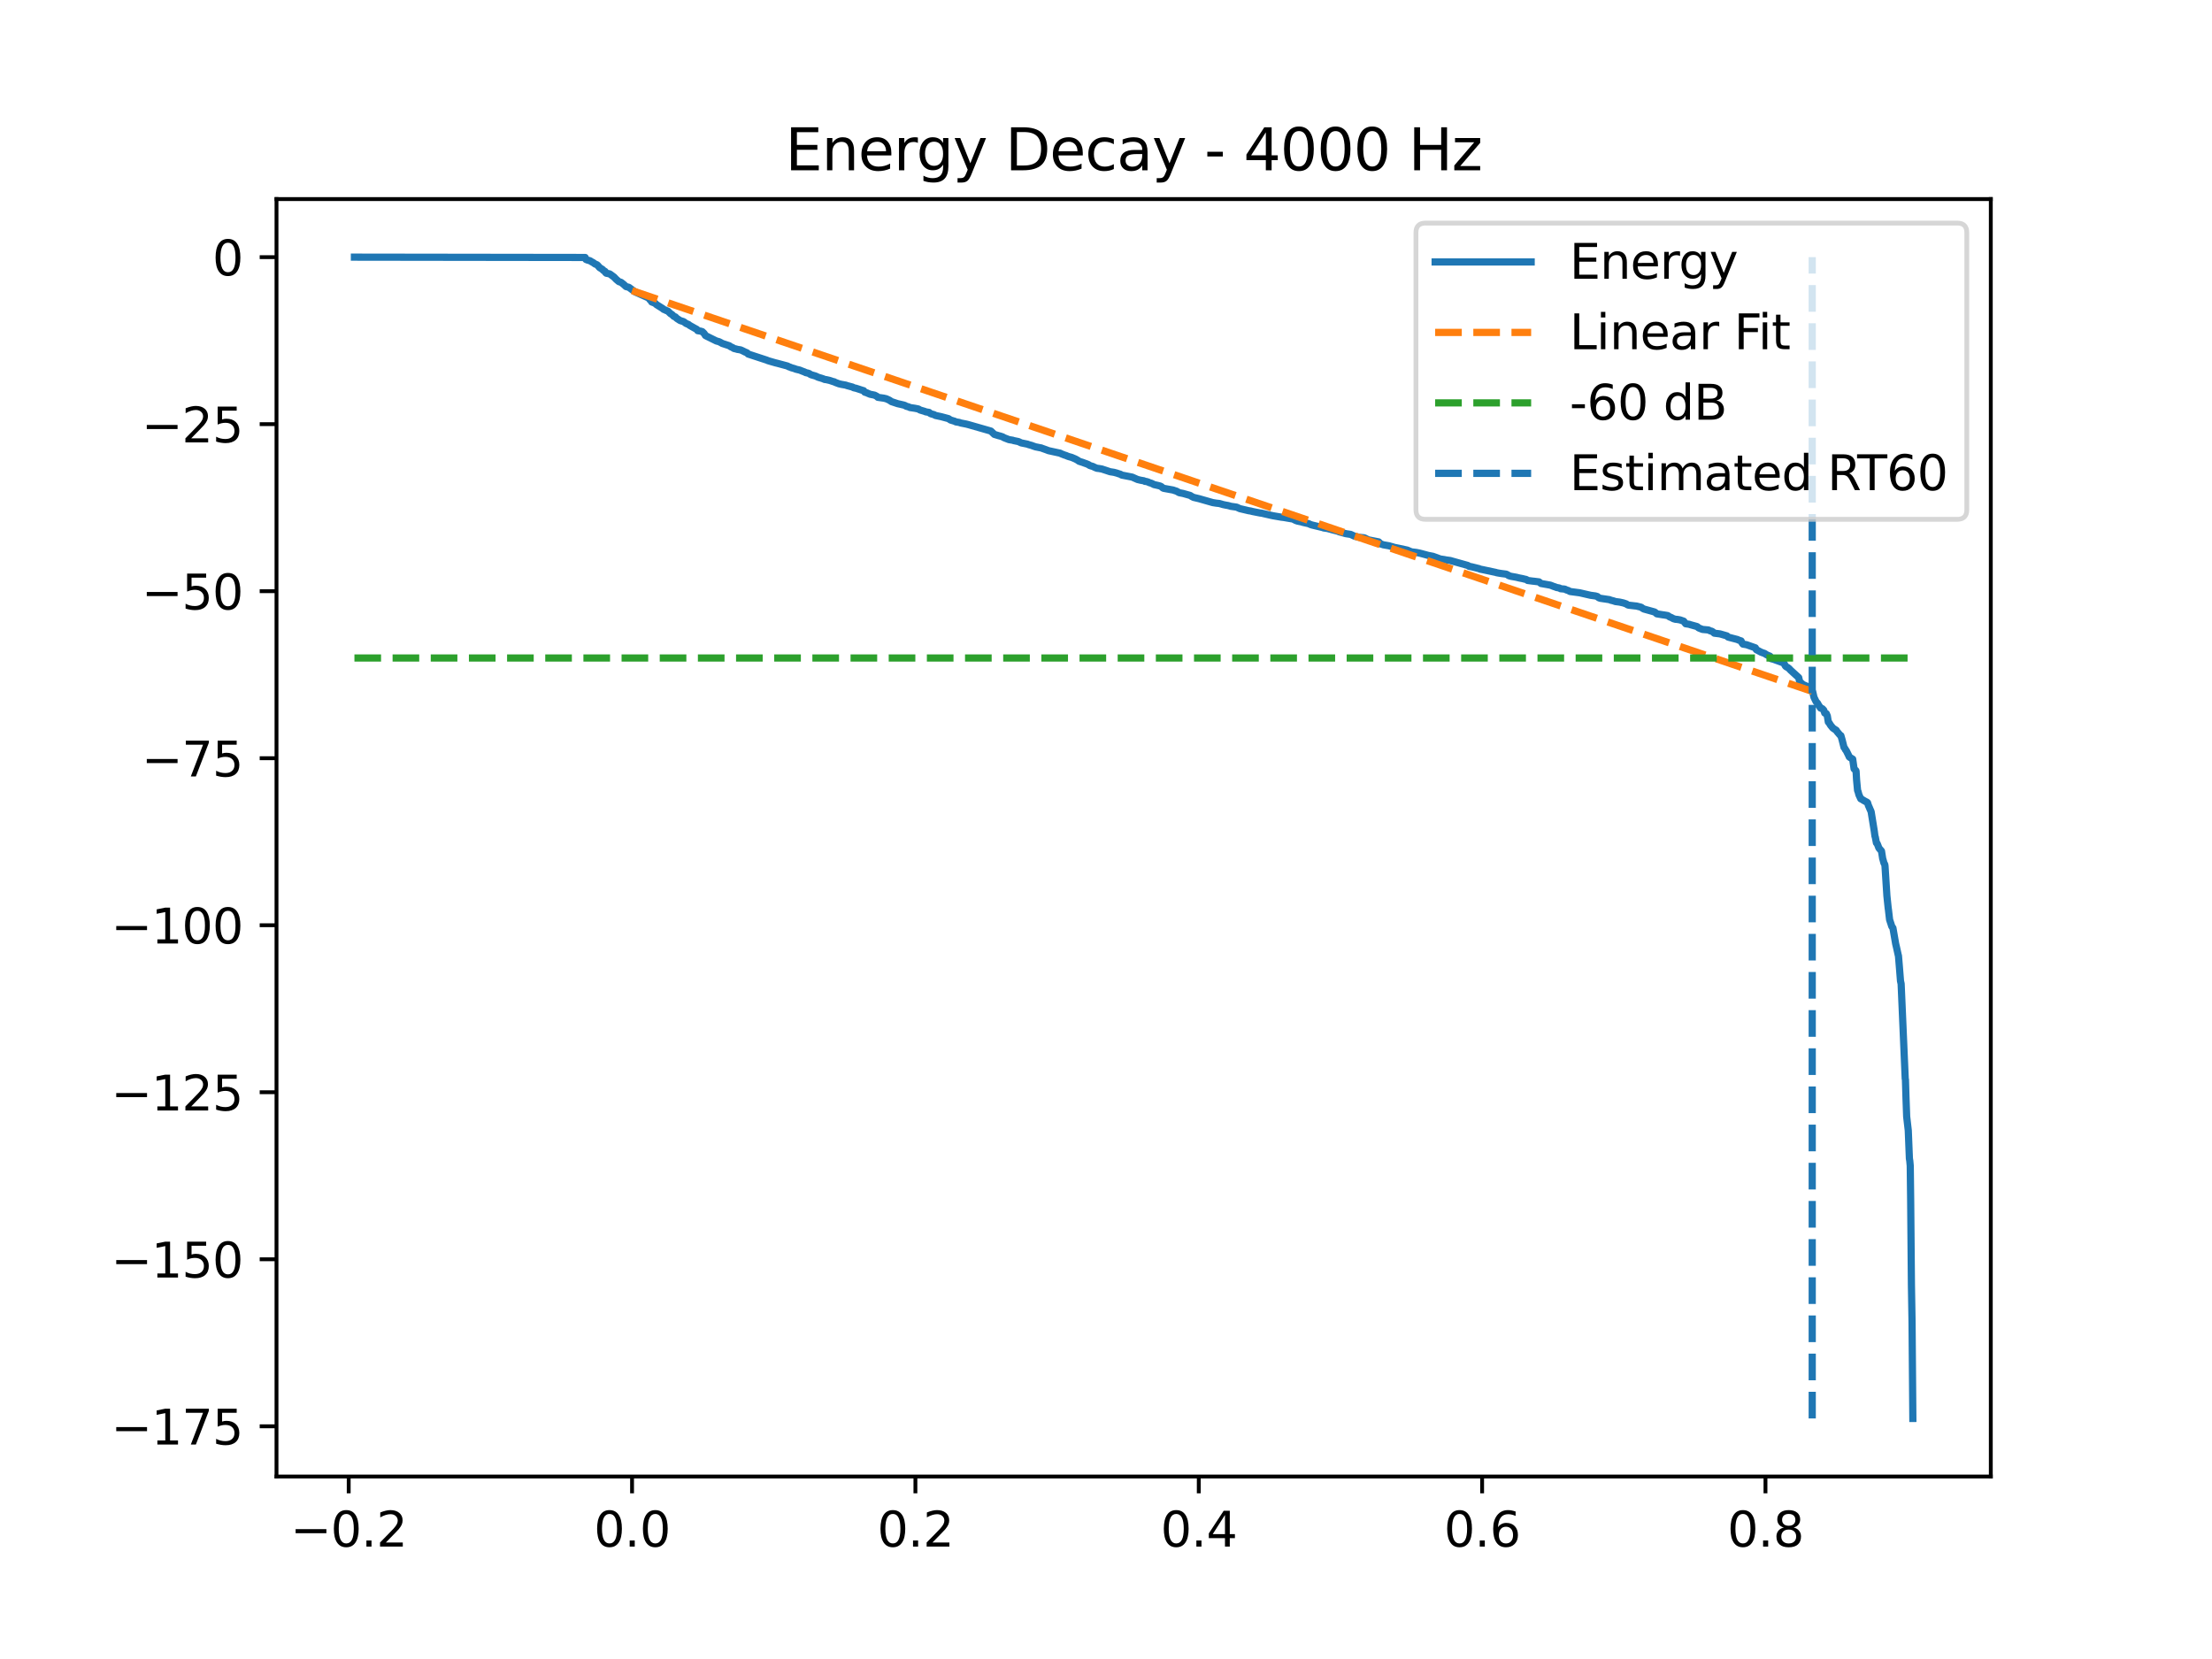 <?xml version="1.0" encoding="utf-8" standalone="no"?>
<!DOCTYPE svg PUBLIC "-//W3C//DTD SVG 1.1//EN"
  "http://www.w3.org/Graphics/SVG/1.1/DTD/svg11.dtd">
<svg xmlns:xlink="http://www.w3.org/1999/xlink" width="460.8pt" height="345.6pt" viewBox="0 0 460.8 345.6" xmlns="http://www.w3.org/2000/svg" version="1.1">
 <defs>
  <style type="text/css">*{stroke-linejoin: round; stroke-linecap: butt}</style>
 </defs>
 <g id="figure_1">
  <g id="patch_1">
   <path d="M 0 345.6 
L 460.8 345.6 
L 460.8 0 
L 0 0 
z
" style="fill: #ffffff"/>
  </g>
  <g id="axes_1">
   <g id="patch_2">
    <path d="M 57.6 307.584 
L 414.72 307.584 
L 414.72 41.472 
L 57.6 41.472 
z
" style="fill: #ffffff"/>
   </g>
   <g id="matplotlib.axis_1">
    <g id="xtick_1">
     <g id="line2d_1">
      <defs>
       <path id="m262f3ab779" d="M 0 0 
L 0 3.5 
" style="stroke: #000000; stroke-width: 0.8"/>
      </defs>
      <g>
       <use xlink:href="#m262f3ab779" x="72.64" y="307.584" style="stroke: #000000; stroke-width: 0.8"/>
      </g>
     </g>
     <g id="text_1">
      <!-- −0.2 -->
      <g transform="translate(60.498 322.182) scale(0.1 -0.1)">
       <defs>
        <path id="DejaVuSans-2212" d="M 678 2272 
L 4684 2272 
L 4684 1741 
L 678 1741 
L 678 2272 
z
" transform="scale(0.016)"/>
        <path id="DejaVuSans-30" d="M 2034 4250 
Q 1547 4250 1301 3770 
Q 1056 3291 1056 2328 
Q 1056 1369 1301 889 
Q 1547 409 2034 409 
Q 2525 409 2770 889 
Q 3016 1369 3016 2328 
Q 3016 3291 2770 3770 
Q 2525 4250 2034 4250 
z
M 2034 4750 
Q 2819 4750 3233 4129 
Q 3647 3509 3647 2328 
Q 3647 1150 3233 529 
Q 2819 -91 2034 -91 
Q 1250 -91 836 529 
Q 422 1150 422 2328 
Q 422 3509 836 4129 
Q 1250 4750 2034 4750 
z
" transform="scale(0.016)"/>
        <path id="DejaVuSans-2e" d="M 684 794 
L 1344 794 
L 1344 0 
L 684 0 
L 684 794 
z
" transform="scale(0.016)"/>
        <path id="DejaVuSans-32" d="M 1228 531 
L 3431 531 
L 3431 0 
L 469 0 
L 469 531 
Q 828 903 1448 1529 
Q 2069 2156 2228 2338 
Q 2531 2678 2651 2914 
Q 2772 3150 2772 3378 
Q 2772 3750 2511 3984 
Q 2250 4219 1831 4219 
Q 1534 4219 1204 4116 
Q 875 4013 500 3803 
L 500 4441 
Q 881 4594 1212 4672 
Q 1544 4750 1819 4750 
Q 2544 4750 2975 4387 
Q 3406 4025 3406 3419 
Q 3406 3131 3298 2873 
Q 3191 2616 2906 2266 
Q 2828 2175 2409 1742 
Q 1991 1309 1228 531 
z
" transform="scale(0.016)"/>
       </defs>
       <use xlink:href="#DejaVuSans-2212"/>
       <use xlink:href="#DejaVuSans-30" transform="translate(83.789 0)"/>
       <use xlink:href="#DejaVuSans-2e" transform="translate(147.412 0)"/>
       <use xlink:href="#DejaVuSans-32" transform="translate(179.199 0)"/>
      </g>
     </g>
    </g>
    <g id="xtick_2">
     <g id="line2d_2">
      <g>
       <use xlink:href="#m262f3ab779" x="131.668" y="307.584" style="stroke: #000000; stroke-width: 0.8"/>
      </g>
     </g>
     <g id="text_2">
      <!-- 0.0 -->
      <g transform="translate(123.716 322.182) scale(0.1 -0.1)">
       <use xlink:href="#DejaVuSans-30"/>
       <use xlink:href="#DejaVuSans-2e" transform="translate(63.623 0)"/>
       <use xlink:href="#DejaVuSans-30" transform="translate(95.41 0)"/>
      </g>
     </g>
    </g>
    <g id="xtick_3">
     <g id="line2d_3">
      <g>
       <use xlink:href="#m262f3ab779" x="190.696" y="307.584" style="stroke: #000000; stroke-width: 0.8"/>
      </g>
     </g>
     <g id="text_3">
      <!-- 0.2 -->
      <g transform="translate(182.745 322.182) scale(0.1 -0.1)">
       <use xlink:href="#DejaVuSans-30"/>
       <use xlink:href="#DejaVuSans-2e" transform="translate(63.623 0)"/>
       <use xlink:href="#DejaVuSans-32" transform="translate(95.41 0)"/>
      </g>
     </g>
    </g>
    <g id="xtick_4">
     <g id="line2d_4">
      <g>
       <use xlink:href="#m262f3ab779" x="249.724" y="307.584" style="stroke: #000000; stroke-width: 0.8"/>
      </g>
     </g>
     <g id="text_4">
      <!-- 0.4 -->
      <g transform="translate(241.773 322.182) scale(0.1 -0.1)">
       <defs>
        <path id="DejaVuSans-34" d="M 2419 4116 
L 825 1625 
L 2419 1625 
L 2419 4116 
z
M 2253 4666 
L 3047 4666 
L 3047 1625 
L 3713 1625 
L 3713 1100 
L 3047 1100 
L 3047 0 
L 2419 0 
L 2419 1100 
L 313 1100 
L 313 1709 
L 2253 4666 
z
" transform="scale(0.016)"/>
       </defs>
       <use xlink:href="#DejaVuSans-30"/>
       <use xlink:href="#DejaVuSans-2e" transform="translate(63.623 0)"/>
       <use xlink:href="#DejaVuSans-34" transform="translate(95.41 0)"/>
      </g>
     </g>
    </g>
    <g id="xtick_5">
     <g id="line2d_5">
      <g>
       <use xlink:href="#m262f3ab779" x="308.752" y="307.584" style="stroke: #000000; stroke-width: 0.8"/>
      </g>
     </g>
     <g id="text_5">
      <!-- 0.6 -->
      <g transform="translate(300.801 322.182) scale(0.1 -0.1)">
       <defs>
        <path id="DejaVuSans-36" d="M 2113 2584 
Q 1688 2584 1439 2293 
Q 1191 2003 1191 1497 
Q 1191 994 1439 701 
Q 1688 409 2113 409 
Q 2538 409 2786 701 
Q 3034 994 3034 1497 
Q 3034 2003 2786 2293 
Q 2538 2584 2113 2584 
z
M 3366 4563 
L 3366 3988 
Q 3128 4100 2886 4159 
Q 2644 4219 2406 4219 
Q 1781 4219 1451 3797 
Q 1122 3375 1075 2522 
Q 1259 2794 1537 2939 
Q 1816 3084 2150 3084 
Q 2853 3084 3261 2657 
Q 3669 2231 3669 1497 
Q 3669 778 3244 343 
Q 2819 -91 2113 -91 
Q 1303 -91 875 529 
Q 447 1150 447 2328 
Q 447 3434 972 4092 
Q 1497 4750 2381 4750 
Q 2619 4750 2861 4703 
Q 3103 4656 3366 4563 
z
" transform="scale(0.016)"/>
       </defs>
       <use xlink:href="#DejaVuSans-30"/>
       <use xlink:href="#DejaVuSans-2e" transform="translate(63.623 0)"/>
       <use xlink:href="#DejaVuSans-36" transform="translate(95.41 0)"/>
      </g>
     </g>
    </g>
    <g id="xtick_6">
     <g id="line2d_6">
      <g>
       <use xlink:href="#m262f3ab779" x="367.78" y="307.584" style="stroke: #000000; stroke-width: 0.8"/>
      </g>
     </g>
     <g id="text_6">
      <!-- 0.8 -->
      <g transform="translate(359.829 322.182) scale(0.1 -0.1)">
       <defs>
        <path id="DejaVuSans-38" d="M 2034 2216 
Q 1584 2216 1326 1975 
Q 1069 1734 1069 1313 
Q 1069 891 1326 650 
Q 1584 409 2034 409 
Q 2484 409 2743 651 
Q 3003 894 3003 1313 
Q 3003 1734 2745 1975 
Q 2488 2216 2034 2216 
z
M 1403 2484 
Q 997 2584 770 2862 
Q 544 3141 544 3541 
Q 544 4100 942 4425 
Q 1341 4750 2034 4750 
Q 2731 4750 3128 4425 
Q 3525 4100 3525 3541 
Q 3525 3141 3298 2862 
Q 3072 2584 2669 2484 
Q 3125 2378 3379 2068 
Q 3634 1759 3634 1313 
Q 3634 634 3220 271 
Q 2806 -91 2034 -91 
Q 1263 -91 848 271 
Q 434 634 434 1313 
Q 434 1759 690 2068 
Q 947 2378 1403 2484 
z
M 1172 3481 
Q 1172 3119 1398 2916 
Q 1625 2713 2034 2713 
Q 2441 2713 2670 2916 
Q 2900 3119 2900 3481 
Q 2900 3844 2670 4047 
Q 2441 4250 2034 4250 
Q 1625 4250 1398 4047 
Q 1172 3844 1172 3481 
z
" transform="scale(0.016)"/>
       </defs>
       <use xlink:href="#DejaVuSans-30"/>
       <use xlink:href="#DejaVuSans-2e" transform="translate(63.623 0)"/>
       <use xlink:href="#DejaVuSans-38" transform="translate(95.41 0)"/>
      </g>
     </g>
    </g>
   </g>
   <g id="matplotlib.axis_2">
    <g id="ytick_1">
     <g id="line2d_7">
      <defs>
       <path id="mbe02481178" d="M 0 0 
L -3.5 0 
" style="stroke: #000000; stroke-width: 0.8"/>
      </defs>
      <g>
       <use xlink:href="#mbe02481178" x="57.6" y="297.124" style="stroke: #000000; stroke-width: 0.8"/>
      </g>
     </g>
     <g id="text_7">
      <!-- −175 -->
      <g transform="translate(23.133 300.923) scale(0.1 -0.1)">
       <defs>
        <path id="DejaVuSans-31" d="M 794 531 
L 1825 531 
L 1825 4091 
L 703 3866 
L 703 4441 
L 1819 4666 
L 2450 4666 
L 2450 531 
L 3481 531 
L 3481 0 
L 794 0 
L 794 531 
z
" transform="scale(0.016)"/>
        <path id="DejaVuSans-37" d="M 525 4666 
L 3525 4666 
L 3525 4397 
L 1831 0 
L 1172 0 
L 2766 4134 
L 525 4134 
L 525 4666 
z
" transform="scale(0.016)"/>
        <path id="DejaVuSans-35" d="M 691 4666 
L 3169 4666 
L 3169 4134 
L 1269 4134 
L 1269 2991 
Q 1406 3038 1543 3061 
Q 1681 3084 1819 3084 
Q 2600 3084 3056 2656 
Q 3513 2228 3513 1497 
Q 3513 744 3044 326 
Q 2575 -91 1722 -91 
Q 1428 -91 1123 -41 
Q 819 9 494 109 
L 494 744 
Q 775 591 1075 516 
Q 1375 441 1709 441 
Q 2250 441 2565 725 
Q 2881 1009 2881 1497 
Q 2881 1984 2565 2268 
Q 2250 2553 1709 2553 
Q 1456 2553 1204 2497 
Q 953 2441 691 2322 
L 691 4666 
z
" transform="scale(0.016)"/>
       </defs>
       <use xlink:href="#DejaVuSans-2212"/>
       <use xlink:href="#DejaVuSans-31" transform="translate(83.789 0)"/>
       <use xlink:href="#DejaVuSans-37" transform="translate(147.412 0)"/>
       <use xlink:href="#DejaVuSans-35" transform="translate(211.035 0)"/>
      </g>
     </g>
    </g>
    <g id="ytick_2">
     <g id="line2d_8">
      <g>
       <use xlink:href="#mbe02481178" x="57.6" y="262.33" style="stroke: #000000; stroke-width: 0.8"/>
      </g>
     </g>
     <g id="text_8">
      <!-- −150 -->
      <g transform="translate(23.133 266.129) scale(0.1 -0.1)">
       <use xlink:href="#DejaVuSans-2212"/>
       <use xlink:href="#DejaVuSans-31" transform="translate(83.789 0)"/>
       <use xlink:href="#DejaVuSans-35" transform="translate(147.412 0)"/>
       <use xlink:href="#DejaVuSans-30" transform="translate(211.035 0)"/>
      </g>
     </g>
    </g>
    <g id="ytick_3">
     <g id="line2d_9">
      <g>
       <use xlink:href="#mbe02481178" x="57.6" y="227.536" style="stroke: #000000; stroke-width: 0.8"/>
      </g>
     </g>
     <g id="text_9">
      <!-- −125 -->
      <g transform="translate(23.133 231.336) scale(0.1 -0.1)">
       <use xlink:href="#DejaVuSans-2212"/>
       <use xlink:href="#DejaVuSans-31" transform="translate(83.789 0)"/>
       <use xlink:href="#DejaVuSans-32" transform="translate(147.412 0)"/>
       <use xlink:href="#DejaVuSans-35" transform="translate(211.035 0)"/>
      </g>
     </g>
    </g>
    <g id="ytick_4">
     <g id="line2d_10">
      <g>
       <use xlink:href="#mbe02481178" x="57.6" y="192.743" style="stroke: #000000; stroke-width: 0.8"/>
      </g>
     </g>
     <g id="text_10">
      <!-- −100 -->
      <g transform="translate(23.133 196.542) scale(0.1 -0.1)">
       <use xlink:href="#DejaVuSans-2212"/>
       <use xlink:href="#DejaVuSans-31" transform="translate(83.789 0)"/>
       <use xlink:href="#DejaVuSans-30" transform="translate(147.412 0)"/>
       <use xlink:href="#DejaVuSans-30" transform="translate(211.035 0)"/>
      </g>
     </g>
    </g>
    <g id="ytick_5">
     <g id="line2d_11">
      <g>
       <use xlink:href="#mbe02481178" x="57.6" y="157.949" style="stroke: #000000; stroke-width: 0.8"/>
      </g>
     </g>
     <g id="text_11">
      <!-- −75 -->
      <g transform="translate(29.495 161.748) scale(0.1 -0.1)">
       <use xlink:href="#DejaVuSans-2212"/>
       <use xlink:href="#DejaVuSans-37" transform="translate(83.789 0)"/>
       <use xlink:href="#DejaVuSans-35" transform="translate(147.412 0)"/>
      </g>
     </g>
    </g>
    <g id="ytick_6">
     <g id="line2d_12">
      <g>
       <use xlink:href="#mbe02481178" x="57.6" y="123.155" style="stroke: #000000; stroke-width: 0.8"/>
      </g>
     </g>
     <g id="text_12">
      <!-- −50 -->
      <g transform="translate(29.495 126.955) scale(0.1 -0.1)">
       <use xlink:href="#DejaVuSans-2212"/>
       <use xlink:href="#DejaVuSans-35" transform="translate(83.789 0)"/>
       <use xlink:href="#DejaVuSans-30" transform="translate(147.412 0)"/>
      </g>
     </g>
    </g>
    <g id="ytick_7">
     <g id="line2d_13">
      <g>
       <use xlink:href="#mbe02481178" x="57.6" y="88.362" style="stroke: #000000; stroke-width: 0.8"/>
      </g>
     </g>
     <g id="text_13">
      <!-- −25 -->
      <g transform="translate(29.495 92.161) scale(0.1 -0.1)">
       <use xlink:href="#DejaVuSans-2212"/>
       <use xlink:href="#DejaVuSans-32" transform="translate(83.789 0)"/>
       <use xlink:href="#DejaVuSans-35" transform="translate(147.412 0)"/>
      </g>
     </g>
    </g>
    <g id="ytick_8">
     <g id="line2d_14">
      <g>
       <use xlink:href="#mbe02481178" x="57.6" y="53.568" style="stroke: #000000; stroke-width: 0.8"/>
      </g>
     </g>
     <g id="text_14">
      <!-- 0 -->
      <g transform="translate(44.237 57.367) scale(0.1 -0.1)">
       <use xlink:href="#DejaVuSans-30"/>
      </g>
     </g>
    </g>
   </g>
   <g id="line2d_15">
    <path d="M 73.833 53.568 
L 121.904 53.634 
L 122.064 54.048 
L 122.389 54.18 
L 122.906 54.319 
L 123.22 54.523 
L 123.539 54.687 
L 123.699 54.802 
L 123.97 54.998 
L 124.154 55.064 
L 124.406 55.178 
L 124.732 55.54 
L 124.892 55.737 
L 125.532 56.14 
L 125.679 56.334 
L 126.06 56.554 
L 126.146 56.776 
L 126.312 56.92 
L 126.976 57.045 
L 127.155 57.16 
L 127.923 57.726 
L 128.071 57.893 
L 128.175 57.991 
L 128.372 58.199 
L 128.833 58.592 
L 128.975 58.691 
L 129.35 58.799 
L 129.793 59.141 
L 129.922 59.248 
L 130.414 59.699 
L 131.01 59.856 
L 132.258 60.79 
L 135.099 62.062 
L 135.302 62.306 
L 135.351 62.409 
L 135.517 62.545 
L 135.609 62.64 
L 135.757 62.9 
L 136.495 63.189 
L 136.704 63.417 
L 136.962 63.584 
L 138.069 64.28 
L 138.223 64.436 
L 138.61 64.586 
L 138.757 64.674 
L 139.126 64.806 
L 139.704 65.361 
L 139.963 65.5 
L 140.387 65.915 
L 140.694 66.017 
L 140.946 66.286 
L 141.094 66.394 
L 141.672 66.767 
L 142.09 66.907 
L 142.299 66.963 
L 142.521 67.083 
L 142.902 67.369 
L 143.049 67.44 
L 143.412 67.576 
L 143.652 67.776 
L 144.839 68.445 
L 145.158 68.612 
L 145.343 68.886 
L 145.939 68.979 
L 146.302 69.089 
L 146.652 69.43 
L 146.868 69.734 
L 146.941 69.883 
L 147.083 69.969 
L 149.106 70.966 
L 149.235 71.032 
L 149.727 71.161 
L 149.881 71.226 
L 150.231 71.411 
L 150.452 71.542 
L 150.84 71.667 
L 151.928 72.023 
L 152.211 72.23 
L 152.617 72.407 
L 152.887 72.593 
L 153.392 72.712 
L 153.57 72.773 
L 154.265 72.884 
L 154.548 73.006 
L 154.701 73.077 
L 155.261 73.357 
L 155.427 73.414 
L 155.654 73.521 
L 155.851 73.752 
L 159.731 75.022 
L 159.977 75.13 
L 160.297 75.226 
L 161.004 75.432 
L 161.182 75.482 
L 161.619 75.608 
L 161.846 75.657 
L 164.072 76.253 
L 164.275 76.385 
L 164.607 76.493 
L 164.834 76.597 
L 165.585 76.813 
L 165.757 76.9 
L 166.593 77.098 
L 167.232 77.355 
L 167.651 77.508 
L 167.804 77.615 
L 168.235 77.707 
L 168.61 77.831 
L 168.776 77.976 
L 169.034 78.086 
L 169.827 78.313 
L 170.116 78.429 
L 170.27 78.518 
L 170.54 78.623 
L 171.02 78.761 
L 171.18 78.812 
L 171.512 78.921 
L 171.764 79.045 
L 172.127 79.087 
L 172.834 79.248 
L 173.627 79.513 
L 173.787 79.531 
L 173.953 79.643 
L 174.777 79.953 
L 175.312 80.074 
L 175.558 80.116 
L 176.203 80.232 
L 176.468 80.331 
L 177.618 80.641 
L 177.814 80.769 
L 178.349 80.888 
L 179.401 81.231 
L 179.548 81.284 
L 179.911 81.386 
L 180.132 81.69 
L 180.624 81.852 
L 180.784 81.932 
L 181.073 82.052 
L 181.239 82.125 
L 182.186 82.314 
L 182.69 82.577 
L 182.875 82.771 
L 184.08 82.942 
L 184.603 83.061 
L 185.242 83.351 
L 185.396 83.445 
L 185.697 83.659 
L 187.007 84.094 
L 187.554 84.215 
L 188.329 84.398 
L 188.593 84.501 
L 188.753 84.619 
L 189.3 84.764 
L 189.522 84.893 
L 190.548 85.045 
L 190.727 85.08 
L 191.329 85.201 
L 191.6 85.378 
L 191.778 85.445 
L 192.633 85.699 
L 192.811 85.789 
L 193.549 85.915 
L 193.783 86.13 
L 194.01 86.221 
L 194.625 86.392 
L 194.816 86.532 
L 195.504 86.681 
L 196.033 86.792 
L 197.601 87.212 
L 198.013 87.497 
L 198.917 87.768 
L 199.083 87.882 
L 199.802 87.997 
L 200.147 88.118 
L 201.26 88.336 
L 201.721 88.451 
L 206.418 89.797 
L 207.138 90.488 
L 208.122 90.787 
L 208.325 90.829 
L 208.884 91.014 
L 209.093 91.154 
L 209.444 91.295 
L 210.188 91.582 
L 210.956 91.707 
L 211.184 91.786 
L 212.118 91.978 
L 212.303 92.052 
L 212.604 92.202 
L 212.752 92.264 
L 214.049 92.528 
L 214.264 92.618 
L 214.928 92.798 
L 215.094 92.867 
L 215.605 93.045 
L 215.777 93.097 
L 216.115 93.161 
L 216.662 93.274 
L 216.859 93.3 
L 217.166 93.417 
L 217.941 93.693 
L 218.433 93.882 
L 220.616 94.358 
L 220.874 94.405 
L 221.046 94.515 
L 221.729 94.784 
L 222.079 94.893 
L 222.356 95.018 
L 222.682 95.13 
L 222.848 95.173 
L 223.254 95.288 
L 224.041 95.623 
L 224.219 95.722 
L 224.527 95.893 
L 224.785 96.088 
L 225.584 96.342 
L 225.935 96.477 
L 226.273 96.59 
L 226.783 96.804 
L 226.943 96.938 
L 227.238 97.046 
L 227.662 97.169 
L 227.915 97.295 
L 228.105 97.386 
L 228.363 97.491 
L 228.505 97.548 
L 228.941 97.598 
L 229.569 97.71 
L 229.821 97.8 
L 230.294 97.95 
L 231.247 98.268 
L 232.046 98.392 
L 232.649 98.553 
L 233.159 98.728 
L 233.399 98.789 
L 233.559 98.901 
L 233.7 98.971 
L 234.488 99.124 
L 235.846 99.389 
L 236.972 99.886 
L 237.427 99.997 
L 237.636 100.046 
L 238.331 100.164 
L 238.503 100.279 
L 238.798 100.305 
L 239.179 100.417 
L 239.4 100.536 
L 239.782 100.647 
L 240.114 100.791 
L 240.366 100.936 
L 241.337 101.156 
L 241.675 101.251 
L 241.928 101.373 
L 242.161 101.585 
L 242.309 101.688 
L 242.475 101.738 
L 244.369 102.082 
L 244.694 102.196 
L 245.088 102.319 
L 245.555 102.584 
L 245.703 102.646 
L 246.342 102.77 
L 246.527 102.811 
L 246.945 102.931 
L 247.923 103.204 
L 248.07 103.296 
L 248.23 103.404 
L 248.648 103.617 
L 249.761 103.88 
L 252.639 104.7 
L 253.364 104.817 
L 254.016 104.889 
L 254.422 105.001 
L 254.754 105.103 
L 255.381 105.234 
L 255.787 105.301 
L 256.193 105.409 
L 256.377 105.47 
L 257.595 105.645 
L 258.296 105.96 
L 260.14 106.396 
L 260.497 106.445 
L 260.921 106.554 
L 261.247 106.62 
L 262.532 106.872 
L 262.827 106.907 
L 264.66 107.326 
L 265.182 107.439 
L 266.701 107.699 
L 266.941 107.743 
L 267.396 107.792 
L 268.976 108.062 
L 269.406 108.124 
L 269.542 108.238 
L 269.708 108.311 
L 269.917 108.421 
L 270.255 108.543 
L 270.79 108.658 
L 270.968 108.681 
L 271.337 108.793 
L 271.503 108.841 
L 272.653 109.097 
L 272.807 109.184 
L 273.126 109.311 
L 273.434 109.399 
L 275.567 109.908 
L 275.727 109.979 
L 276.52 110.093 
L 277.08 110.241 
L 277.683 110.407 
L 278.728 110.668 
L 278.925 110.772 
L 280.351 111.169 
L 280.585 111.206 
L 281.366 111.326 
L 282.208 111.716 
L 282.921 111.874 
L 283.124 111.926 
L 284.213 112.037 
L 284.791 112.326 
L 284.944 112.438 
L 287.201 112.884 
L 287.373 113.06 
L 287.656 113.324 
L 287.81 113.363 
L 288.166 113.489 
L 289.414 113.708 
L 289.605 113.776 
L 290.06 113.894 
L 290.454 114.024 
L 292.274 114.392 
L 292.563 114.465 
L 293.159 114.594 
L 293.94 114.925 
L 294.155 114.976 
L 295.059 115.085 
L 295.711 115.218 
L 296.27 115.361 
L 297.494 115.692 
L 298.508 115.889 
L 299.812 116.362 
L 299.953 116.434 
L 300.906 116.576 
L 301.238 116.647 
L 302.112 116.764 
L 302.425 116.855 
L 305.795 117.799 
L 306.028 117.975 
L 306.563 118.071 
L 308.15 118.465 
L 308.297 118.553 
L 308.875 118.664 
L 311.593 119.242 
L 311.802 119.312 
L 312.435 119.425 
L 312.866 119.489 
L 313.764 119.604 
L 314.108 119.769 
L 314.274 119.91 
L 314.79 120.063 
L 315.276 120.145 
L 315.891 120.256 
L 316.475 120.401 
L 317.256 120.551 
L 317.44 120.607 
L 317.957 120.717 
L 318.234 120.919 
L 319.291 121.059 
L 319.506 121.078 
L 320.607 121.214 
L 321.019 121.553 
L 322.286 121.774 
L 322.956 121.895 
L 323.257 122.005 
L 323.534 122.123 
L 323.964 122.264 
L 324.253 122.382 
L 324.844 122.49 
L 325.096 122.641 
L 325.956 122.722 
L 326.184 122.824 
L 326.332 122.905 
L 326.737 123.022 
L 327.039 123.217 
L 329.074 123.488 
L 331.343 124.009 
L 332.142 124.118 
L 332.364 124.149 
L 332.775 124.273 
L 333.009 124.497 
L 333.341 124.629 
L 335.315 124.923 
L 335.555 125.036 
L 336.04 125.151 
L 336.539 125.316 
L 337.399 125.427 
L 338.168 125.598 
L 338.359 125.663 
L 338.807 125.813 
L 338.998 125.972 
L 339.256 126.067 
L 340.591 126.22 
L 340.88 126.245 
L 341.703 126.449 
L 341.9 126.504 
L 342.115 126.676 
L 342.447 126.868 
L 344.71 127.495 
L 345.153 127.874 
L 346.37 128.069 
L 346.721 128.115 
L 347.41 128.232 
L 347.662 128.397 
L 347.828 128.519 
L 348.147 128.633 
L 348.596 128.88 
L 349.002 129.003 
L 349.389 129.035 
L 350.01 129.142 
L 350.342 129.263 
L 350.748 129.402 
L 351.16 129.942 
L 351.904 130.052 
L 352.089 130.121 
L 353.497 130.513 
L 353.669 130.615 
L 353.755 130.73 
L 353.927 130.83 
L 354.653 131.119 
L 355.913 131.235 
L 356.251 131.414 
L 356.602 131.5 
L 356.817 131.637 
L 357.125 131.903 
L 358.151 132.031 
L 358.336 132.059 
L 359.75 132.467 
L 359.978 132.702 
L 360.273 132.791 
L 361.939 133.223 
L 362.203 133.351 
L 362.701 133.511 
L 362.929 133.979 
L 363.095 134.181 
L 363.845 134.306 
L 365.677 134.953 
L 365.874 135.339 
L 366.87 135.866 
L 367.596 136.127 
L 367.774 136.238 
L 368.02 136.395 
L 368.168 136.469 
L 368.703 136.69 
L 368.986 137.224 
L 369.434 137.338 
L 371.507 138.087 
L 371.66 138.211 
L 371.709 138.31 
L 371.869 138.632 
L 371.968 138.78 
L 372.152 138.928 
L 372.38 139.034 
L 372.576 139.177 
L 372.699 139.281 
L 373.038 139.638 
L 374.704 141.154 
L 374.907 142.021 
L 375.054 142.138 
L 375.608 142.613 
L 376.696 143.075 
L 376.856 143.226 
L 377.065 143.333 
L 377.311 143.691 
L 377.471 143.795 
L 377.643 144.231 
L 377.704 144.463 
L 377.883 145.257 
L 378.313 146.141 
L 378.455 146.324 
L 378.608 146.463 
L 378.67 146.568 
L 378.879 146.963 
L 379.026 147.142 
L 379.254 147.511 
L 379.629 147.633 
L 379.838 147.86 
L 379.924 147.946 
L 380.127 148.545 
L 380.459 148.665 
L 380.668 149.158 
L 380.871 150.406 
L 381.031 150.563 
L 381.332 151.065 
L 381.812 151.655 
L 382.267 151.969 
L 382.513 152.115 
L 382.685 152.392 
L 383.3 153.123 
L 383.49 153.24 
L 383.736 154.094 
L 384.142 155.702 
L 384.241 155.807 
L 384.437 156.119 
L 384.462 156.209 
L 384.603 156.358 
L 385.144 157.454 
L 385.224 157.656 
L 385.366 157.78 
L 385.95 158.138 
L 386.239 160.166 
L 386.46 160.381 
L 386.602 160.519 
L 386.651 160.61 
L 386.762 162.496 
L 386.971 164.709 
L 387.057 164.859 
L 387.247 165.572 
L 387.629 166.402 
L 387.905 166.53 
L 388.047 166.636 
L 388.619 166.965 
L 388.889 167.092 
L 389.049 167.227 
L 389.221 167.784 
L 389.344 168.061 
L 389.504 168.423 
L 389.529 168.507 
L 389.713 168.898 
L 389.799 169.142 
L 390.451 173.166 
L 390.592 174.221 
L 390.648 174.327 
L 390.894 175.591 
L 391.041 175.718 
L 391.219 176.156 
L 391.41 176.659 
L 391.951 177.294 
L 392.209 178.945 
L 392.252 179.02 
L 392.455 179.788 
L 392.628 180.071 
L 392.683 180.438 
L 393.076 186.618 
L 393.359 189.316 
L 393.378 189.364 
L 393.636 191.585 
L 393.937 192.5 
L 394.091 192.985 
L 394.331 193.316 
L 394.903 196.615 
L 395.087 197.387 
L 395.437 198.971 
L 395.481 199.083 
L 395.665 201.285 
L 395.911 204.365 
L 396.04 204.939 
L 396.895 224.755 
L 396.938 224.856 
L 397.048 228.569 
L 397.196 232.618 
L 397.528 235.498 
L 397.762 241.34 
L 397.842 241.819 
L 397.94 242.877 
L 398.026 249.916 
L 398.186 267.705 
L 398.315 275.397 
L 398.481 295.488 
L 398.481 295.488 
" clip-path="url(#pb912e3f56e)" style="fill: none; stroke: #1f77b4; stroke-width: 1.5; stroke-linecap: square"/>
   </g>
   <g id="line2d_16">
    <path d="M 131.668 60.538 
L 377.52 144.032 
" clip-path="url(#pb912e3f56e)" style="fill: none; stroke-dasharray: 5.55,2.4; stroke-dashoffset: 0; stroke: #ff7f0e; stroke-width: 1.5"/>
   </g>
   <g id="line2d_17">
    <path d="M 73.833 137.073 
L 398.487 137.073 
L 398.487 137.073 
" clip-path="url(#pb912e3f56e)" style="fill: none; stroke-dasharray: 5.55,2.4; stroke-dashoffset: 0; stroke: #2ca02c; stroke-width: 1.5"/>
   </g>
   <g id="LineCollection_1">
    <path d="M 377.52 295.488 
L 377.52 53.568 
" clip-path="url(#pb912e3f56e)" style="fill: none; stroke-dasharray: 5.55,2.4; stroke-dashoffset: 0; stroke: #1f77b4; stroke-width: 1.5"/>
   </g>
   <g id="patch_3">
    <path d="M 57.6 307.584 
L 57.6 41.472 
" style="fill: none; stroke: #000000; stroke-width: 0.8; stroke-linejoin: miter; stroke-linecap: square"/>
   </g>
   <g id="patch_4">
    <path d="M 414.72 307.584 
L 414.72 41.472 
" style="fill: none; stroke: #000000; stroke-width: 0.8; stroke-linejoin: miter; stroke-linecap: square"/>
   </g>
   <g id="patch_5">
    <path d="M 57.6 307.584 
L 414.72 307.584 
" style="fill: none; stroke: #000000; stroke-width: 0.8; stroke-linejoin: miter; stroke-linecap: square"/>
   </g>
   <g id="patch_6">
    <path d="M 57.6 41.472 
L 414.72 41.472 
" style="fill: none; stroke: #000000; stroke-width: 0.8; stroke-linejoin: miter; stroke-linecap: square"/>
   </g>
   <g id="text_15">
    <!-- Energy Decay - 4000 Hz -->
    <g transform="translate(163.59 35.472) scale(0.12 -0.12)">
     <defs>
      <path id="DejaVuSans-45" d="M 628 4666 
L 3578 4666 
L 3578 4134 
L 1259 4134 
L 1259 2753 
L 3481 2753 
L 3481 2222 
L 1259 2222 
L 1259 531 
L 3634 531 
L 3634 0 
L 628 0 
L 628 4666 
z
" transform="scale(0.016)"/>
      <path id="DejaVuSans-6e" d="M 3513 2113 
L 3513 0 
L 2938 0 
L 2938 2094 
Q 2938 2591 2744 2837 
Q 2550 3084 2163 3084 
Q 1697 3084 1428 2787 
Q 1159 2491 1159 1978 
L 1159 0 
L 581 0 
L 581 3500 
L 1159 3500 
L 1159 2956 
Q 1366 3272 1645 3428 
Q 1925 3584 2291 3584 
Q 2894 3584 3203 3211 
Q 3513 2838 3513 2113 
z
" transform="scale(0.016)"/>
      <path id="DejaVuSans-65" d="M 3597 1894 
L 3597 1613 
L 953 1613 
Q 991 1019 1311 708 
Q 1631 397 2203 397 
Q 2534 397 2845 478 
Q 3156 559 3463 722 
L 3463 178 
Q 3153 47 2828 -22 
Q 2503 -91 2169 -91 
Q 1331 -91 842 396 
Q 353 884 353 1716 
Q 353 2575 817 3079 
Q 1281 3584 2069 3584 
Q 2775 3584 3186 3129 
Q 3597 2675 3597 1894 
z
M 3022 2063 
Q 3016 2534 2758 2815 
Q 2500 3097 2075 3097 
Q 1594 3097 1305 2825 
Q 1016 2553 972 2059 
L 3022 2063 
z
" transform="scale(0.016)"/>
      <path id="DejaVuSans-72" d="M 2631 2963 
Q 2534 3019 2420 3045 
Q 2306 3072 2169 3072 
Q 1681 3072 1420 2755 
Q 1159 2438 1159 1844 
L 1159 0 
L 581 0 
L 581 3500 
L 1159 3500 
L 1159 2956 
Q 1341 3275 1631 3429 
Q 1922 3584 2338 3584 
Q 2397 3584 2469 3576 
Q 2541 3569 2628 3553 
L 2631 2963 
z
" transform="scale(0.016)"/>
      <path id="DejaVuSans-67" d="M 2906 1791 
Q 2906 2416 2648 2759 
Q 2391 3103 1925 3103 
Q 1463 3103 1205 2759 
Q 947 2416 947 1791 
Q 947 1169 1205 825 
Q 1463 481 1925 481 
Q 2391 481 2648 825 
Q 2906 1169 2906 1791 
z
M 3481 434 
Q 3481 -459 3084 -895 
Q 2688 -1331 1869 -1331 
Q 1566 -1331 1297 -1286 
Q 1028 -1241 775 -1147 
L 775 -588 
Q 1028 -725 1275 -790 
Q 1522 -856 1778 -856 
Q 2344 -856 2625 -561 
Q 2906 -266 2906 331 
L 2906 616 
Q 2728 306 2450 153 
Q 2172 0 1784 0 
Q 1141 0 747 490 
Q 353 981 353 1791 
Q 353 2603 747 3093 
Q 1141 3584 1784 3584 
Q 2172 3584 2450 3431 
Q 2728 3278 2906 2969 
L 2906 3500 
L 3481 3500 
L 3481 434 
z
" transform="scale(0.016)"/>
      <path id="DejaVuSans-79" d="M 2059 -325 
Q 1816 -950 1584 -1140 
Q 1353 -1331 966 -1331 
L 506 -1331 
L 506 -850 
L 844 -850 
Q 1081 -850 1212 -737 
Q 1344 -625 1503 -206 
L 1606 56 
L 191 3500 
L 800 3500 
L 1894 763 
L 2988 3500 
L 3597 3500 
L 2059 -325 
z
" transform="scale(0.016)"/>
      <path id="DejaVuSans-20" transform="scale(0.016)"/>
      <path id="DejaVuSans-44" d="M 1259 4147 
L 1259 519 
L 2022 519 
Q 2988 519 3436 956 
Q 3884 1394 3884 2338 
Q 3884 3275 3436 3711 
Q 2988 4147 2022 4147 
L 1259 4147 
z
M 628 4666 
L 1925 4666 
Q 3281 4666 3915 4102 
Q 4550 3538 4550 2338 
Q 4550 1131 3912 565 
Q 3275 0 1925 0 
L 628 0 
L 628 4666 
z
" transform="scale(0.016)"/>
      <path id="DejaVuSans-63" d="M 3122 3366 
L 3122 2828 
Q 2878 2963 2633 3030 
Q 2388 3097 2138 3097 
Q 1578 3097 1268 2742 
Q 959 2388 959 1747 
Q 959 1106 1268 751 
Q 1578 397 2138 397 
Q 2388 397 2633 464 
Q 2878 531 3122 666 
L 3122 134 
Q 2881 22 2623 -34 
Q 2366 -91 2075 -91 
Q 1284 -91 818 406 
Q 353 903 353 1747 
Q 353 2603 823 3093 
Q 1294 3584 2113 3584 
Q 2378 3584 2631 3529 
Q 2884 3475 3122 3366 
z
" transform="scale(0.016)"/>
      <path id="DejaVuSans-61" d="M 2194 1759 
Q 1497 1759 1228 1600 
Q 959 1441 959 1056 
Q 959 750 1161 570 
Q 1363 391 1709 391 
Q 2188 391 2477 730 
Q 2766 1069 2766 1631 
L 2766 1759 
L 2194 1759 
z
M 3341 1997 
L 3341 0 
L 2766 0 
L 2766 531 
Q 2569 213 2275 61 
Q 1981 -91 1556 -91 
Q 1019 -91 701 211 
Q 384 513 384 1019 
Q 384 1609 779 1909 
Q 1175 2209 1959 2209 
L 2766 2209 
L 2766 2266 
Q 2766 2663 2505 2880 
Q 2244 3097 1772 3097 
Q 1472 3097 1187 3025 
Q 903 2953 641 2809 
L 641 3341 
Q 956 3463 1253 3523 
Q 1550 3584 1831 3584 
Q 2591 3584 2966 3190 
Q 3341 2797 3341 1997 
z
" transform="scale(0.016)"/>
      <path id="DejaVuSans-2d" d="M 313 2009 
L 1997 2009 
L 1997 1497 
L 313 1497 
L 313 2009 
z
" transform="scale(0.016)"/>
      <path id="DejaVuSans-48" d="M 628 4666 
L 1259 4666 
L 1259 2753 
L 3553 2753 
L 3553 4666 
L 4184 4666 
L 4184 0 
L 3553 0 
L 3553 2222 
L 1259 2222 
L 1259 0 
L 628 0 
L 628 4666 
z
" transform="scale(0.016)"/>
      <path id="DejaVuSans-7a" d="M 353 3500 
L 3084 3500 
L 3084 2975 
L 922 459 
L 3084 459 
L 3084 0 
L 275 0 
L 275 525 
L 2438 3041 
L 353 3041 
L 353 3500 
z
" transform="scale(0.016)"/>
     </defs>
     <use xlink:href="#DejaVuSans-45"/>
     <use xlink:href="#DejaVuSans-6e" transform="translate(63.184 0)"/>
     <use xlink:href="#DejaVuSans-65" transform="translate(126.562 0)"/>
     <use xlink:href="#DejaVuSans-72" transform="translate(188.086 0)"/>
     <use xlink:href="#DejaVuSans-67" transform="translate(227.449 0)"/>
     <use xlink:href="#DejaVuSans-79" transform="translate(290.926 0)"/>
     <use xlink:href="#DejaVuSans-20" transform="translate(350.105 0)"/>
     <use xlink:href="#DejaVuSans-44" transform="translate(381.893 0)"/>
     <use xlink:href="#DejaVuSans-65" transform="translate(458.895 0)"/>
     <use xlink:href="#DejaVuSans-63" transform="translate(520.418 0)"/>
     <use xlink:href="#DejaVuSans-61" transform="translate(575.398 0)"/>
     <use xlink:href="#DejaVuSans-79" transform="translate(636.678 0)"/>
     <use xlink:href="#DejaVuSans-20" transform="translate(695.857 0)"/>
     <use xlink:href="#DejaVuSans-2d" transform="translate(727.645 0)"/>
     <use xlink:href="#DejaVuSans-20" transform="translate(763.729 0)"/>
     <use xlink:href="#DejaVuSans-34" transform="translate(795.516 0)"/>
     <use xlink:href="#DejaVuSans-30" transform="translate(859.139 0)"/>
     <use xlink:href="#DejaVuSans-30" transform="translate(922.762 0)"/>
     <use xlink:href="#DejaVuSans-30" transform="translate(986.385 0)"/>
     <use xlink:href="#DejaVuSans-20" transform="translate(1050.008 0)"/>
     <use xlink:href="#DejaVuSans-48" transform="translate(1081.795 0)"/>
     <use xlink:href="#DejaVuSans-7a" transform="translate(1156.99 0)"/>
    </g>
   </g>
   <g id="legend_1">
    <g id="patch_7">
     <path d="M 296.968 108.184 
L 407.72 108.184 
Q 409.72 108.184 409.72 106.184 
L 409.72 48.472 
Q 409.72 46.472 407.72 46.472 
L 296.968 46.472 
Q 294.968 46.472 294.968 48.472 
L 294.968 106.184 
Q 294.968 108.184 296.968 108.184 
z
" style="fill: #ffffff; opacity: 0.8; stroke: #cccccc; stroke-linejoin: miter"/>
    </g>
    <g id="line2d_18">
     <path d="M 298.968 54.57 
L 308.968 54.57 
L 318.968 54.57 
" style="fill: none; stroke: #1f77b4; stroke-width: 1.5; stroke-linecap: square"/>
    </g>
    <g id="text_16">
     <!-- Energy -->
     <g transform="translate(326.968 58.07) scale(0.1 -0.1)">
      <use xlink:href="#DejaVuSans-45"/>
      <use xlink:href="#DejaVuSans-6e" transform="translate(63.184 0)"/>
      <use xlink:href="#DejaVuSans-65" transform="translate(126.562 0)"/>
      <use xlink:href="#DejaVuSans-72" transform="translate(188.086 0)"/>
      <use xlink:href="#DejaVuSans-67" transform="translate(227.449 0)"/>
      <use xlink:href="#DejaVuSans-79" transform="translate(290.926 0)"/>
     </g>
    </g>
    <g id="line2d_19">
     <path d="M 298.968 69.249 
L 308.968 69.249 
L 318.968 69.249 
" style="fill: none; stroke-dasharray: 5.55,2.4; stroke-dashoffset: 0; stroke: #ff7f0e; stroke-width: 1.5"/>
    </g>
    <g id="text_17">
     <!-- Linear Fit -->
     <g transform="translate(326.968 72.749) scale(0.1 -0.1)">
      <defs>
       <path id="DejaVuSans-4c" d="M 628 4666 
L 1259 4666 
L 1259 531 
L 3531 531 
L 3531 0 
L 628 0 
L 628 4666 
z
" transform="scale(0.016)"/>
       <path id="DejaVuSans-69" d="M 603 3500 
L 1178 3500 
L 1178 0 
L 603 0 
L 603 3500 
z
M 603 4863 
L 1178 4863 
L 1178 4134 
L 603 4134 
L 603 4863 
z
" transform="scale(0.016)"/>
       <path id="DejaVuSans-46" d="M 628 4666 
L 3309 4666 
L 3309 4134 
L 1259 4134 
L 1259 2759 
L 3109 2759 
L 3109 2228 
L 1259 2228 
L 1259 0 
L 628 0 
L 628 4666 
z
" transform="scale(0.016)"/>
       <path id="DejaVuSans-74" d="M 1172 4494 
L 1172 3500 
L 2356 3500 
L 2356 3053 
L 1172 3053 
L 1172 1153 
Q 1172 725 1289 603 
Q 1406 481 1766 481 
L 2356 481 
L 2356 0 
L 1766 0 
Q 1100 0 847 248 
Q 594 497 594 1153 
L 594 3053 
L 172 3053 
L 172 3500 
L 594 3500 
L 594 4494 
L 1172 4494 
z
" transform="scale(0.016)"/>
      </defs>
      <use xlink:href="#DejaVuSans-4c"/>
      <use xlink:href="#DejaVuSans-69" transform="translate(55.713 0)"/>
      <use xlink:href="#DejaVuSans-6e" transform="translate(83.496 0)"/>
      <use xlink:href="#DejaVuSans-65" transform="translate(146.875 0)"/>
      <use xlink:href="#DejaVuSans-61" transform="translate(208.398 0)"/>
      <use xlink:href="#DejaVuSans-72" transform="translate(269.678 0)"/>
      <use xlink:href="#DejaVuSans-20" transform="translate(310.791 0)"/>
      <use xlink:href="#DejaVuSans-46" transform="translate(342.578 0)"/>
      <use xlink:href="#DejaVuSans-69" transform="translate(392.848 0)"/>
      <use xlink:href="#DejaVuSans-74" transform="translate(420.631 0)"/>
     </g>
    </g>
    <g id="line2d_20">
     <path d="M 298.968 83.927 
L 308.968 83.927 
L 318.968 83.927 
" style="fill: none; stroke-dasharray: 5.55,2.4; stroke-dashoffset: 0; stroke: #2ca02c; stroke-width: 1.5"/>
    </g>
    <g id="text_18">
     <!-- -60 dB -->
     <g transform="translate(326.968 87.427) scale(0.1 -0.1)">
      <defs>
       <path id="DejaVuSans-64" d="M 2906 2969 
L 2906 4863 
L 3481 4863 
L 3481 0 
L 2906 0 
L 2906 525 
Q 2725 213 2448 61 
Q 2172 -91 1784 -91 
Q 1150 -91 751 415 
Q 353 922 353 1747 
Q 353 2572 751 3078 
Q 1150 3584 1784 3584 
Q 2172 3584 2448 3432 
Q 2725 3281 2906 2969 
z
M 947 1747 
Q 947 1113 1208 752 
Q 1469 391 1925 391 
Q 2381 391 2643 752 
Q 2906 1113 2906 1747 
Q 2906 2381 2643 2742 
Q 2381 3103 1925 3103 
Q 1469 3103 1208 2742 
Q 947 2381 947 1747 
z
" transform="scale(0.016)"/>
       <path id="DejaVuSans-42" d="M 1259 2228 
L 1259 519 
L 2272 519 
Q 2781 519 3026 730 
Q 3272 941 3272 1375 
Q 3272 1813 3026 2020 
Q 2781 2228 2272 2228 
L 1259 2228 
z
M 1259 4147 
L 1259 2741 
L 2194 2741 
Q 2656 2741 2882 2914 
Q 3109 3088 3109 3444 
Q 3109 3797 2882 3972 
Q 2656 4147 2194 4147 
L 1259 4147 
z
M 628 4666 
L 2241 4666 
Q 2963 4666 3353 4366 
Q 3744 4066 3744 3513 
Q 3744 3084 3544 2831 
Q 3344 2578 2956 2516 
Q 3422 2416 3680 2098 
Q 3938 1781 3938 1306 
Q 3938 681 3513 340 
Q 3088 0 2303 0 
L 628 0 
L 628 4666 
z
" transform="scale(0.016)"/>
      </defs>
      <use xlink:href="#DejaVuSans-2d"/>
      <use xlink:href="#DejaVuSans-36" transform="translate(36.084 0)"/>
      <use xlink:href="#DejaVuSans-30" transform="translate(99.707 0)"/>
      <use xlink:href="#DejaVuSans-20" transform="translate(163.33 0)"/>
      <use xlink:href="#DejaVuSans-64" transform="translate(195.117 0)"/>
      <use xlink:href="#DejaVuSans-42" transform="translate(258.594 0)"/>
     </g>
    </g>
    <g id="line2d_21">
     <path d="M 298.968 98.605 
L 318.968 98.605 
" style="fill: none; stroke-dasharray: 5.55,2.4; stroke-dashoffset: 0; stroke: #1f77b4; stroke-width: 1.5"/>
    </g>
    <g id="text_19">
     <!-- Estimated RT60 -->
     <g transform="translate(326.968 102.105) scale(0.1 -0.1)">
      <defs>
       <path id="DejaVuSans-73" d="M 2834 3397 
L 2834 2853 
Q 2591 2978 2328 3040 
Q 2066 3103 1784 3103 
Q 1356 3103 1142 2972 
Q 928 2841 928 2578 
Q 928 2378 1081 2264 
Q 1234 2150 1697 2047 
L 1894 2003 
Q 2506 1872 2764 1633 
Q 3022 1394 3022 966 
Q 3022 478 2636 193 
Q 2250 -91 1575 -91 
Q 1294 -91 989 -36 
Q 684 19 347 128 
L 347 722 
Q 666 556 975 473 
Q 1284 391 1588 391 
Q 1994 391 2212 530 
Q 2431 669 2431 922 
Q 2431 1156 2273 1281 
Q 2116 1406 1581 1522 
L 1381 1569 
Q 847 1681 609 1914 
Q 372 2147 372 2553 
Q 372 3047 722 3315 
Q 1072 3584 1716 3584 
Q 2034 3584 2315 3537 
Q 2597 3491 2834 3397 
z
" transform="scale(0.016)"/>
       <path id="DejaVuSans-6d" d="M 3328 2828 
Q 3544 3216 3844 3400 
Q 4144 3584 4550 3584 
Q 5097 3584 5394 3201 
Q 5691 2819 5691 2113 
L 5691 0 
L 5113 0 
L 5113 2094 
Q 5113 2597 4934 2840 
Q 4756 3084 4391 3084 
Q 3944 3084 3684 2787 
Q 3425 2491 3425 1978 
L 3425 0 
L 2847 0 
L 2847 2094 
Q 2847 2600 2669 2842 
Q 2491 3084 2119 3084 
Q 1678 3084 1418 2786 
Q 1159 2488 1159 1978 
L 1159 0 
L 581 0 
L 581 3500 
L 1159 3500 
L 1159 2956 
Q 1356 3278 1631 3431 
Q 1906 3584 2284 3584 
Q 2666 3584 2933 3390 
Q 3200 3197 3328 2828 
z
" transform="scale(0.016)"/>
       <path id="DejaVuSans-52" d="M 2841 2188 
Q 3044 2119 3236 1894 
Q 3428 1669 3622 1275 
L 4263 0 
L 3584 0 
L 2988 1197 
Q 2756 1666 2539 1819 
Q 2322 1972 1947 1972 
L 1259 1972 
L 1259 0 
L 628 0 
L 628 4666 
L 2053 4666 
Q 2853 4666 3247 4331 
Q 3641 3997 3641 3322 
Q 3641 2881 3436 2590 
Q 3231 2300 2841 2188 
z
M 1259 4147 
L 1259 2491 
L 2053 2491 
Q 2509 2491 2742 2702 
Q 2975 2913 2975 3322 
Q 2975 3731 2742 3939 
Q 2509 4147 2053 4147 
L 1259 4147 
z
" transform="scale(0.016)"/>
       <path id="DejaVuSans-54" d="M -19 4666 
L 3928 4666 
L 3928 4134 
L 2272 4134 
L 2272 0 
L 1638 0 
L 1638 4134 
L -19 4134 
L -19 4666 
z
" transform="scale(0.016)"/>
      </defs>
      <use xlink:href="#DejaVuSans-45"/>
      <use xlink:href="#DejaVuSans-73" transform="translate(63.184 0)"/>
      <use xlink:href="#DejaVuSans-74" transform="translate(115.283 0)"/>
      <use xlink:href="#DejaVuSans-69" transform="translate(154.492 0)"/>
      <use xlink:href="#DejaVuSans-6d" transform="translate(182.275 0)"/>
      <use xlink:href="#DejaVuSans-61" transform="translate(279.688 0)"/>
      <use xlink:href="#DejaVuSans-74" transform="translate(340.967 0)"/>
      <use xlink:href="#DejaVuSans-65" transform="translate(380.176 0)"/>
      <use xlink:href="#DejaVuSans-64" transform="translate(441.699 0)"/>
      <use xlink:href="#DejaVuSans-20" transform="translate(505.176 0)"/>
      <use xlink:href="#DejaVuSans-52" transform="translate(536.963 0)"/>
      <use xlink:href="#DejaVuSans-54" transform="translate(599.195 0)"/>
      <use xlink:href="#DejaVuSans-36" transform="translate(660.279 0)"/>
      <use xlink:href="#DejaVuSans-30" transform="translate(723.902 0)"/>
     </g>
    </g>
   </g>
  </g>
 </g>
 <defs>
  <clipPath id="pb912e3f56e">
   <rect x="57.6" y="41.472" width="357.12" height="266.112"/>
  </clipPath>
 </defs>
</svg>

